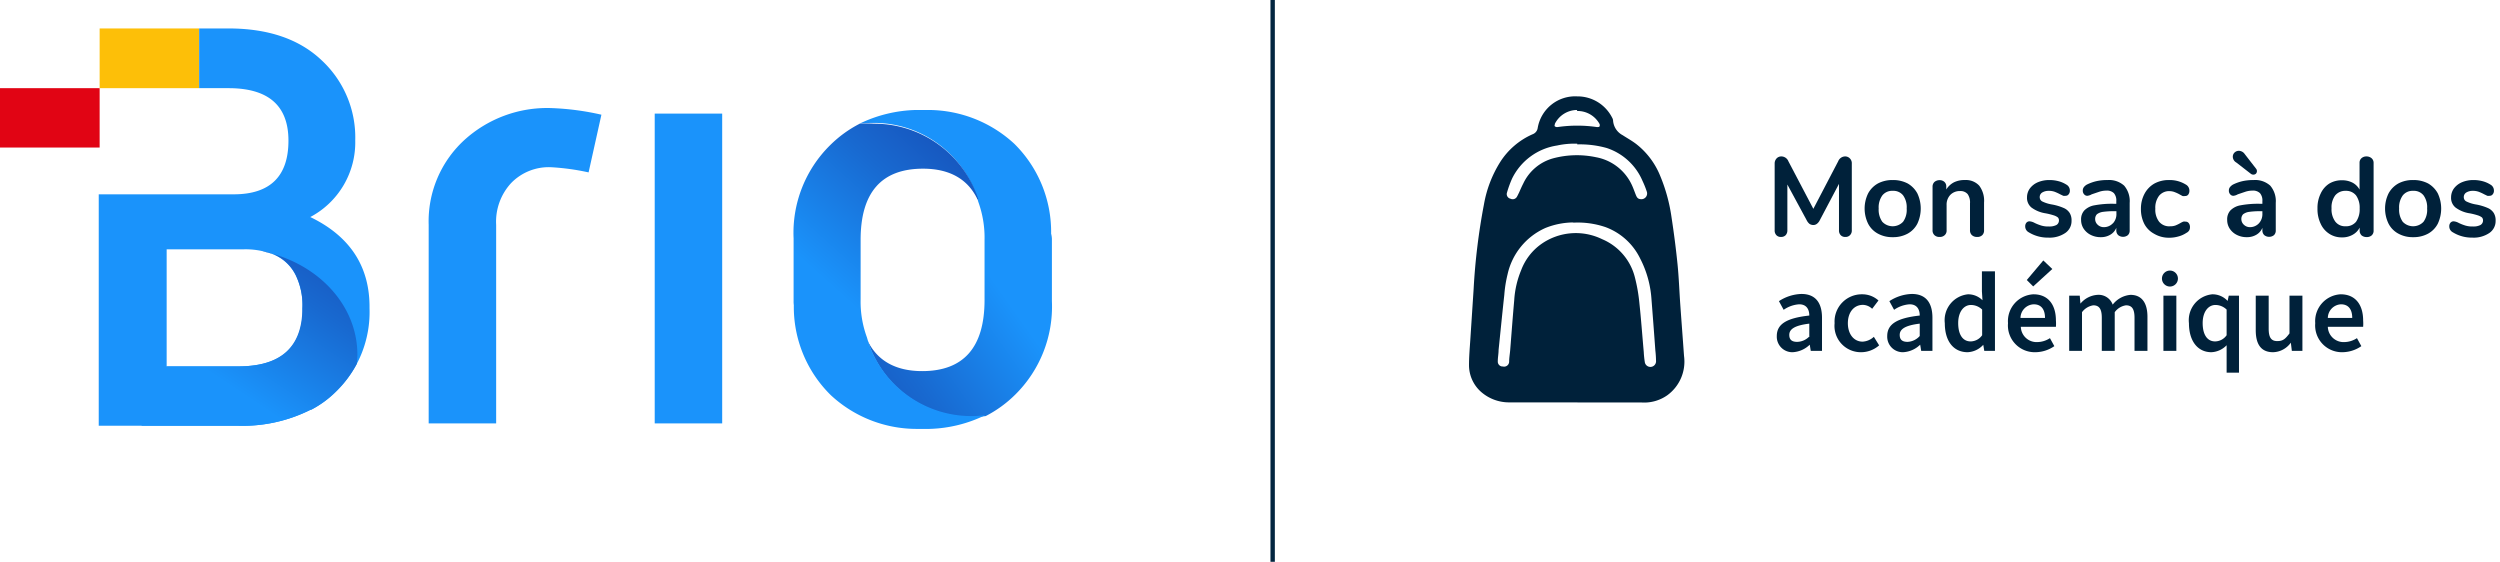<svg id="Layer_1" data-name="Layer 1" xmlns="http://www.w3.org/2000/svg" xmlns:xlink="http://www.w3.org/1999/xlink" width="222.31" height="49.96" viewBox="0 0 222.31 49.96">
  <defs>
    <style>
      .cls-1 {
        fill: #e10414;
      }

      .cls-2 {
        fill: url(#linear-gradient);
      }

      .cls-3 {
        fill: #1a93fb;
      }

      .cls-4 {
        fill: #fdbf08;
      }

      .cls-5 {
        fill: url(#linear-gradient-2);
      }

      .cls-6, .cls-8 {
        fill: none;
      }

      .cls-7 {
        fill: url(#linear-gradient-3);
      }

      .cls-8 {
        stroke: #032640;
        stroke-miterlimit: 10;
        stroke-width: 0.39px;
      }

      .cls-9 {
        fill: #00213a;
      }
    </style>
    <linearGradient id="linear-gradient" x1="85.84" y1="-907.21" x2="71.86" y2="-917.08" gradientTransform="matrix(1, 0, 0, -1, 0, -885.84)" gradientUnits="userSpaceOnUse">
      <stop offset="0" stop-color="#1a93fb"/>
      <stop offset="0.63" stop-color="#1869d0"/>
      <stop offset="1" stop-color="#1754bc"/>
    </linearGradient>
    <linearGradient id="linear-gradient-2" x1="-636.05" y1="2120.6" x2="-647.47" y2="2107.86" gradientTransform="matrix(-1, 0, 0, 1, -558.62, -2092.01)" xlink:href="#linear-gradient"/>
    <linearGradient id="linear-gradient-3" x1="19.63" y1="-923.77" x2="30.33" y2="-907.82" gradientTransform="matrix(1, 0, 0, -1, 0, -885.84)" gradientUnits="userSpaceOnUse">
      <stop offset="0.18" stop-color="#1a93fb"/>
      <stop offset="0.7" stop-color="#1869d0"/>
      <stop offset="1" stop-color="#1754bc"/>
    </linearGradient>
  </defs>
  <g>
    <g>
      <rect class="cls-1" y="7.84" width="8.86" height="5.28"/>
      <path class="cls-2" d="M93.54,21.24v5.55a11,11,0,0,1-3.26,8.3A10.58,10.58,0,0,1,87.65,37a10.83,10.83,0,0,1-1.27.08,9.67,9.67,0,0,1-9.22-6.77h0C78,32.05,79.62,33,82,33c3.7,0,5.55-2.12,5.55-6.33V21.34a9.34,9.34,0,0,0-.56-3.4l-.07-.25a9.62,9.62,0,0,0-9.22-6.76,10.69,10.69,0,0,0-1.27.07,12.18,12.18,0,0,1,5-1.22h1.17a11.29,11.29,0,0,1,7.59,3,11,11,0,0,1,3.28,8A2.08,2.08,0,0,1,93.54,21.24Z"/>
      <path class="cls-3" d="M53.48,10.2l-1.14,5.13A20.83,20.83,0,0,0,49,14.87a4.66,4.66,0,0,0-3.55,1.41A5.07,5.07,0,0,0,44.12,20V37.65h-6V20a9.8,9.8,0,0,1,3.12-7.5A10.94,10.94,0,0,1,49,9.61,23.62,23.62,0,0,1,53.48,10.2Z"/>
      <path class="cls-3" d="M64.22,37.65h-6V10.1h6Z"/>
      <path class="cls-4" d="M8.86,7.84V2.53h8.85V7.84Z"/>
      <path class="cls-5" d="M70.57,26.74V21.2a10.94,10.94,0,0,1,3.26-8.3A10.56,10.56,0,0,1,76.45,11,9.1,9.1,0,0,1,77.72,11,9.73,9.73,0,0,1,87,17.72h-.08C86.07,15.94,84.46,15,82.08,15c-3.7,0-5.55,2.12-5.55,6.33v5.28A9.2,9.2,0,0,0,77.09,30l.07.24A9.67,9.67,0,0,0,86.38,37a7.77,7.77,0,0,0,1.27-.1,12,12,0,0,1-5,1.24H81.47a11.21,11.21,0,0,1-7.59-3,11,11,0,0,1-3.29-8A2.75,2.75,0,0,1,70.57,26.74Z"/>
      <path class="cls-6" d="M23.92,22.24a7.72,7.72,0,0,0-2.24-.31H14.82V32.34h6.4c3.41,0,5.28-1.39,5.64-4.14a7.07,7.07,0,0,0,.08-1,6.8,6.8,0,0,0-.59-2.95A4,4,0,0,0,23.92,22.24Z"/>
      <path class="cls-3" d="M27.59,19.3a7.51,7.51,0,0,0,4-6.82,9.36,9.36,0,0,0-3-7.13c-2-1.89-4.77-2.82-8.27-2.82H17.71V7.84l2.61,0q5.33,0,5.33,4.67c0,3.17-1.63,4.77-4.87,4.77h-6v0h-6V37.86H21.22a13.44,13.44,0,0,0,6.42-1.43s0,0,.05,0a9.15,9.15,0,0,0,2.17-1.58,9.89,9.89,0,0,0,3-7.44C32.9,23.7,31.12,21,27.59,19.3Zm-.73,9.15c-.36,2.75-2.23,4.13-5.64,4.13h-6.4V22.17h6.86a6.83,6.83,0,0,1,2.24.32,3.84,3.84,0,0,1,2.38,2,6.13,6.13,0,0,1,.59,2.95A5,5,0,0,1,26.86,28.45Z"/>
      <path class="cls-7" d="M23.43,22.34l.49.12a3.86,3.86,0,0,1,2.38,2,6.09,6.09,0,0,1,.59,2.94,9.26,9.26,0,0,1-.07,1.05c-.37,2.75-2.24,4.13-5.65,4.13H14.82l-2.24,5.28h8.61a13.48,13.48,0,0,0,6.43-1.43s0,0,.05,0a8.9,8.9,0,0,0,2.16-1.58,10,10,0,0,0,1.9-2.5h0c0-.27.05-.54.05-.81,0-4.43-3.53-8.15-8.35-9.17Z"/>
    </g>
    <line class="cls-8" x1="113.17" x2="113.17" y2="49.96"/>
    <path class="cls-9" d="M140.29,35.78h-6a3.77,3.77,0,0,1-2.49-.85,3.17,3.17,0,0,1-1.17-2.45c0-.73.06-1.45.11-2.18l.3-4.59a56.24,56.24,0,0,1,.92-7.54,10.45,10.45,0,0,1,1.43-3.74,6.53,6.53,0,0,1,2.89-2.49.7.7,0,0,0,.46-.57,3.38,3.38,0,0,1,3.51-2.8,3.45,3.45,0,0,1,3.1,1.88.63.63,0,0,1,.09.25,1.59,1.59,0,0,0,.85,1.32c.4.26.82.49,1.2.78a6.85,6.85,0,0,1,2.15,2.86,15,15,0,0,1,1,3.67c.21,1.37.39,2.76.53,4.14.12,1.17.16,2.34.24,3.51.11,1.56.23,3.11.34,4.67a3.7,3.7,0,0,1-1.49,3.5,3.57,3.57,0,0,1-2.29.64l-3.33,0h-2.38Zm-.38-16a6.81,6.81,0,0,0-2.48.49,5.9,5.9,0,0,0-3.37,4.12,11,11,0,0,0-.29,1.82c-.18,1.64-.34,3.28-.51,4.92,0,.33-.07.65-.07,1a.43.43,0,0,0,.45.46.45.45,0,0,0,.56-.43c0-.33.06-.66.09-1,.12-1.49.23-3,.36-4.45a8.3,8.3,0,0,1,.62-2.69,5,5,0,0,1,1.76-2.3,5.33,5.33,0,0,1,5.44-.45,5,5,0,0,1,2.91,3.39,14.55,14.55,0,0,1,.39,2.19c.16,1.48.27,3,.4,4.46a8.27,8.27,0,0,0,.09.87.5.5,0,0,0,1-.11,9.07,9.07,0,0,0-.06-.91c-.11-1.54-.23-3.09-.35-4.63a9.15,9.15,0,0,0-1-3.54,5.57,5.57,0,0,0-3.07-2.79A7.6,7.6,0,0,0,139.91,19.8Zm.35-7a7.09,7.09,0,0,0-1.8.16,5.35,5.35,0,0,0-4,2.94,9.63,9.63,0,0,0-.46,1.27.42.42,0,0,0,.32.52.43.43,0,0,0,.58-.19c.06-.1.11-.22.17-.33.12-.27.24-.55.38-.82a4.15,4.15,0,0,1,2.66-2.25,8.18,8.18,0,0,1,3.81-.1,4.38,4.38,0,0,1,3.24,2.58c.11.25.2.51.3.76s.19.37.43.39a.51.51,0,0,0,.54-.7,8,8,0,0,0-.37-.92,5.23,5.23,0,0,0-3.19-2.93A8.81,8.81,0,0,0,140.26,12.84Zm0-3A2.22,2.22,0,0,0,138.27,11c0,.07-.07.19,0,.24s.15.07.23.06a12.14,12.14,0,0,1,3.51,0c.08,0,.2,0,.22-.05a.26.26,0,0,0,0-.24A2.23,2.23,0,0,0,140.22,9.87Z"/>
    <g>
      <path class="cls-9" d="M164.5,14.09a.61.61,0,0,1,.17.46v5.92a.57.57,0,0,1-.16.44.54.54,0,0,1-.42.16.53.53,0,0,1-.41-.16.6.6,0,0,1-.15-.44V16.35l-1.7,3.22a.91.91,0,0,1-.26.33.52.52,0,0,1-.33.11.64.64,0,0,1-.33-.1,1,1,0,0,1-.26-.34l-1.71-3.16v4.06a.62.62,0,0,1-.15.44.55.55,0,0,1-.42.16.53.53,0,0,1-.41-.16.6.6,0,0,1-.15-.44V14.55a.65.65,0,0,1,.17-.46.57.57,0,0,1,.44-.18.68.68,0,0,1,.61.43l2.22,4.23,2.21-4.23a.68.68,0,0,1,.59-.43A.58.58,0,0,1,164.5,14.09Z"/>
      <path class="cls-9" d="M167,20.78a2.1,2.1,0,0,1-.88-.89,3.07,3.07,0,0,1,0-2.69,2.22,2.22,0,0,1,.88-.89,2.75,2.75,0,0,1,1.31-.3,2.79,2.79,0,0,1,1.32.3,2.26,2.26,0,0,1,.87.89,3.17,3.17,0,0,1,0,2.69,2.13,2.13,0,0,1-.87.89,2.68,2.68,0,0,1-1.32.31A2.64,2.64,0,0,1,167,20.78Zm2.23-1.06a1.81,1.81,0,0,0,.32-1.18,1.81,1.81,0,0,0-.32-1.17,1.1,1.1,0,0,0-.92-.4,1.11,1.11,0,0,0-.92.4,1.81,1.81,0,0,0-.33,1.17,1.87,1.87,0,0,0,.32,1.18,1.27,1.27,0,0,0,1.85,0Z"/>
      <path class="cls-9" d="M176,16.51a2.22,2.22,0,0,1,.43,1.5v2.46a.57.57,0,0,1-.16.44.61.61,0,0,1-.46.16.65.65,0,0,1-.46-.16.57.57,0,0,1-.17-.44V18.08a1.28,1.28,0,0,0-.21-.82.83.83,0,0,0-.68-.27,1.16,1.16,0,0,0-.86.34,1.26,1.26,0,0,0-.33.91v2.23a.54.54,0,0,1-.17.44.61.61,0,0,1-.46.16.61.61,0,0,1-.45-.16.57.57,0,0,1-.17-.44V16.6a.57.57,0,0,1,.17-.42.69.69,0,0,1,.46-.16.61.61,0,0,1,.43.16.52.52,0,0,1,.16.4v.27a1.76,1.76,0,0,1,.67-.63,2.11,2.11,0,0,1,1-.21A1.6,1.6,0,0,1,176,16.51Z"/>
      <path class="cls-9" d="M180.41,20.66a.59.59,0,0,1-.32-.54.48.48,0,0,1,.11-.32.37.37,0,0,1,.27-.12,1.13,1.13,0,0,1,.47.15,4.16,4.16,0,0,0,.59.23,2.12,2.12,0,0,0,.67.08,1.36,1.36,0,0,0,.66-.13.46.46,0,0,0,.23-.4.4.4,0,0,0-.09-.27,1.15,1.15,0,0,0-.34-.18,6.07,6.07,0,0,0-.75-.19,2.81,2.81,0,0,1-1.27-.52,1.11,1.11,0,0,1-.39-.91,1.34,1.34,0,0,1,.26-.79,1.74,1.74,0,0,1,.72-.55,2.59,2.59,0,0,1,1-.19,3.1,3.1,0,0,1,.81.1,2.47,2.47,0,0,1,.7.3.6.6,0,0,1,.32.54.47.47,0,0,1-.11.33.32.32,0,0,1-.27.13.52.52,0,0,1-.21,0l-.27-.13a4.09,4.09,0,0,0-.5-.23,1.54,1.54,0,0,0-.52-.08,1.08,1.08,0,0,0-.58.15.47.47,0,0,0-.22.41.42.42,0,0,0,.22.38,3.11,3.11,0,0,0,.85.27,4.62,4.62,0,0,1,1.05.31,1.17,1.17,0,0,1,.55.46,1.25,1.25,0,0,1,.16.68,1.28,1.28,0,0,1-.56,1.09,2.48,2.48,0,0,1-1.51.41A3.21,3.21,0,0,1,180.41,20.66Z"/>
      <path class="cls-9" d="M188.89,16.51a2.12,2.12,0,0,1,.49,1.53v2.45a.55.55,0,0,1-.16.42.69.69,0,0,1-.86,0,.57.57,0,0,1-.17-.42v-.23a1.26,1.26,0,0,1-.53.61,1.61,1.61,0,0,1-.85.22,1.91,1.91,0,0,1-.89-.2,1.6,1.6,0,0,1-.63-.55,1.4,1.4,0,0,1-.23-.78,1.17,1.17,0,0,1,.28-.84,1.66,1.66,0,0,1,.89-.46,8.48,8.48,0,0,1,1.71-.14h.25v-.23a1,1,0,0,0-.21-.71.88.88,0,0,0-.68-.23,2.06,2.06,0,0,0-.59.09l-.71.24a.93.93,0,0,1-.38.13.35.35,0,0,1-.29-.13.46.46,0,0,1-.12-.33.49.49,0,0,1,.09-.3.87.87,0,0,1,.28-.24,3.9,3.9,0,0,1,.84-.3,4.45,4.45,0,0,1,1-.1A2,2,0,0,1,188.89,16.51Zm-1,3.35a1.2,1.2,0,0,0,.31-.87v-.21H188a7,7,0,0,0-1,.06,1.15,1.15,0,0,0-.53.21.59.59,0,0,0-.16.42.68.68,0,0,0,.23.52.77.77,0,0,0,.55.21A1.08,1.08,0,0,0,187.88,19.86Z"/>
      <path class="cls-9" d="M191.54,20.78a2.12,2.12,0,0,1-.86-.87,2.88,2.88,0,0,1-.3-1.34,2.79,2.79,0,0,1,.32-1.34,2.27,2.27,0,0,1,.88-.91,2.67,2.67,0,0,1,1.31-.31,2.73,2.73,0,0,1,1.48.4.61.61,0,0,1,.32.54.56.56,0,0,1-.1.35.33.33,0,0,1-.28.13.66.66,0,0,1-.23,0l-.24-.13a2.67,2.67,0,0,0-.42-.2A1.27,1.27,0,0,0,193,17a1.16,1.16,0,0,0-1,.4,1.75,1.75,0,0,0-.34,1.16,1.75,1.75,0,0,0,.34,1.16,1.16,1.16,0,0,0,1,.4,1.25,1.25,0,0,0,.45-.07,3.34,3.34,0,0,0,.43-.21,2.08,2.08,0,0,1,.26-.13.6.6,0,0,1,.22,0,.32.32,0,0,1,.27.13.54.54,0,0,1,.11.35.56.56,0,0,1-.07.3.61.61,0,0,1-.25.22,2.38,2.38,0,0,1-.72.32,2.94,2.94,0,0,1-.84.11A2.55,2.55,0,0,1,191.54,20.78Z"/>
      <path class="cls-9" d="M201.88,16.51a2.12,2.12,0,0,1,.49,1.53v2.45a.55.55,0,0,1-.16.42.69.69,0,0,1-.86,0,.57.57,0,0,1-.17-.42v-.23a1.26,1.26,0,0,1-.53.61,1.61,1.61,0,0,1-.85.22,1.91,1.91,0,0,1-.89-.2,1.6,1.6,0,0,1-.63-.55,1.4,1.4,0,0,1-.23-.78,1.17,1.17,0,0,1,.28-.84,1.66,1.66,0,0,1,.89-.46,8.48,8.48,0,0,1,1.71-.14h.25v-.23a1,1,0,0,0-.21-.71.88.88,0,0,0-.68-.23,2.06,2.06,0,0,0-.59.09l-.71.24a.93.93,0,0,1-.38.13.35.35,0,0,1-.29-.13.46.46,0,0,1-.12-.33.49.49,0,0,1,.09-.3,1,1,0,0,1,.28-.24,3.9,3.9,0,0,1,.84-.3,4.45,4.45,0,0,1,1-.1A2,2,0,0,1,201.88,16.51Zm-3.33-2.58a.51.51,0,0,1,.16-.37.55.55,0,0,1,.38-.15.65.65,0,0,1,.52.29l1,1.29a.34.34,0,0,1,0,.45.33.33,0,0,1-.23.09.36.36,0,0,1-.23-.08l-1.29-1A.6.6,0,0,1,198.55,13.93Zm2.32,5.93a1.2,1.2,0,0,0,.31-.87v-.21H201a7,7,0,0,0-1,.06,1.15,1.15,0,0,0-.53.21.59.59,0,0,0-.16.42.68.68,0,0,0,.23.52.77.77,0,0,0,.55.21A1.08,1.08,0,0,0,200.87,19.86Z"/>
      <path class="cls-9" d="M210.89,14.07a.54.54,0,0,1,.18.42v6a.55.55,0,0,1-.17.44.64.64,0,0,1-.45.15.68.68,0,0,1-.45-.15.59.59,0,0,1-.17-.44v-.25a1.5,1.5,0,0,1-.63.64,1.86,1.86,0,0,1-.95.23,2,2,0,0,1-1.12-.32,2.07,2.07,0,0,1-.77-.9,3,3,0,0,1-.28-1.35,2.88,2.88,0,0,1,.28-1.32,2.08,2.08,0,0,1,.76-.89,2.15,2.15,0,0,1,1.13-.3,2,2,0,0,1,.94.21,1.51,1.51,0,0,1,.63.62V14.47a.53.53,0,0,1,.17-.4.64.64,0,0,1,.44-.16A.69.69,0,0,1,210.89,14.07Zm-1.38,5.65a1.93,1.93,0,0,0,.32-1.18,1.86,1.86,0,0,0-.32-1.16,1.12,1.12,0,0,0-.92-.41,1.16,1.16,0,0,0-.93.4,1.77,1.77,0,0,0-.33,1.15,1.84,1.84,0,0,0,.33,1.18,1.08,1.08,0,0,0,.92.42A1.13,1.13,0,0,0,209.51,19.72Z"/>
      <path class="cls-9" d="M213.28,20.78a2.1,2.1,0,0,1-.88-.89,3.07,3.07,0,0,1,0-2.69,2.22,2.22,0,0,1,.88-.89,2.72,2.72,0,0,1,1.31-.3,2.79,2.79,0,0,1,1.32.3,2.26,2.26,0,0,1,.87.89,3.17,3.17,0,0,1,0,2.69,2.13,2.13,0,0,1-.87.89,2.68,2.68,0,0,1-1.32.31A2.62,2.62,0,0,1,213.28,20.78Zm2.23-1.06a1.81,1.81,0,0,0,.32-1.18,1.81,1.81,0,0,0-.32-1.17,1.1,1.1,0,0,0-.92-.4,1.11,1.11,0,0,0-.92.4,1.81,1.81,0,0,0-.33,1.17,1.87,1.87,0,0,0,.32,1.18,1.27,1.27,0,0,0,1.85,0Z"/>
      <path class="cls-9" d="M218.12,20.66a.59.59,0,0,1-.32-.54.48.48,0,0,1,.11-.32.37.37,0,0,1,.27-.12,1.13,1.13,0,0,1,.47.15,4.16,4.16,0,0,0,.59.23,2.12,2.12,0,0,0,.67.08,1.36,1.36,0,0,0,.66-.13.46.46,0,0,0,.23-.4.4.4,0,0,0-.09-.27,1.15,1.15,0,0,0-.34-.18,6.07,6.07,0,0,0-.75-.19,2.81,2.81,0,0,1-1.27-.52,1.11,1.11,0,0,1-.39-.91,1.34,1.34,0,0,1,.26-.79,1.74,1.74,0,0,1,.72-.55,2.59,2.59,0,0,1,1-.19,3.1,3.1,0,0,1,.81.1,2.47,2.47,0,0,1,.7.3.6.6,0,0,1,.32.54.47.47,0,0,1-.11.33.32.32,0,0,1-.27.13.52.52,0,0,1-.21,0l-.27-.13a4.09,4.09,0,0,0-.5-.23,1.54,1.54,0,0,0-.52-.08,1.08,1.08,0,0,0-.58.15.47.47,0,0,0-.22.41.42.42,0,0,0,.22.38,3.11,3.11,0,0,0,.85.27,4.62,4.62,0,0,1,1.05.31,1.17,1.17,0,0,1,.55.46,1.25,1.25,0,0,1,.16.68,1.28,1.28,0,0,1-.56,1.09,2.48,2.48,0,0,1-1.51.41A3.21,3.21,0,0,1,218.12,20.66Z"/>
    </g>
    <g>
      <path class="cls-9" d="M158,29.88c0-1.06.87-1.6,2.89-1.82,0-.53-.23-1-.9-1a2.72,2.72,0,0,0-1.38.49l-.42-.77a3.84,3.84,0,0,1,2-.64c1.22,0,1.83.75,1.83,2.12V31.2h-1l-.09-.55h0a2.35,2.35,0,0,1-1.52.67A1.38,1.38,0,0,1,158,29.88Zm2.89,0v-1.1c-1.34.16-1.78.51-1.78,1s.3.62.71.62A1.55,1.55,0,0,0,160.93,29.88Z"/>
      <path class="cls-9" d="M163.14,28.74a2.42,2.42,0,0,1,2.46-2.57,2.14,2.14,0,0,1,1.44.55l-.56.74a1.23,1.23,0,0,0-.82-.35c-.79,0-1.34.65-1.34,1.63s.54,1.64,1.31,1.64a1.59,1.59,0,0,0,1-.43l.47.76a2.43,2.43,0,0,1-1.6.61A2.34,2.34,0,0,1,163.14,28.74Z"/>
      <path class="cls-9" d="M167.82,29.88c0-1.06.87-1.6,2.89-1.82,0-.53-.23-1-.9-1a2.72,2.72,0,0,0-1.38.49l-.42-.77a3.84,3.84,0,0,1,2-.64c1.22,0,1.83.75,1.83,2.12V31.2h-1l-.09-.55h0a2.35,2.35,0,0,1-1.52.67A1.38,1.38,0,0,1,167.82,29.88Zm2.89,0v-1.1c-1.34.16-1.78.51-1.78,1s.3.62.71.62A1.55,1.55,0,0,0,170.71,29.88Z"/>
      <path class="cls-9" d="M172.94,28.74A2.31,2.31,0,0,1,175,26.17a1.8,1.8,0,0,1,1.29.53l-.05-.79V24.13h1.16V31.2h-.95l-.09-.54h0a2,2,0,0,1-1.39.66C173.73,31.32,172.94,30.36,172.94,28.74Zm3.32,1.07V27.53a1.43,1.43,0,0,0-1-.41c-.62,0-1.13.59-1.13,1.61s.4,1.63,1.11,1.63A1.27,1.27,0,0,0,176.26,29.81Z"/>
      <path class="cls-9" d="M178.56,28.74a2.39,2.39,0,0,1,2.26-2.57c1.33,0,2,.95,2,2.33a3.6,3.6,0,0,1,0,.56h-3.12a1.4,1.4,0,0,0,1.45,1.36,2.12,2.12,0,0,0,1.14-.35l.39.71a3,3,0,0,1-1.68.54A2.38,2.38,0,0,1,178.56,28.74Zm3.29-.47c0-.75-.33-1.21-1-1.21a1.23,1.23,0,0,0-1.18,1.21Zm-1.62-3.37,1.47-1.74.8.76-1.7,1.55Z"/>
      <path class="cls-9" d="M184,26.29h.94L185,27h0a2.14,2.14,0,0,1,1.51-.78,1.33,1.33,0,0,1,1.36.87,2.23,2.23,0,0,1,1.58-.87c1,0,1.51.71,1.51,1.95V31.2h-1.15V28.26c0-.8-.24-1.11-.76-1.11a1.51,1.51,0,0,0-1,.61V31.2h-1.15V28.26c0-.8-.24-1.11-.76-1.11a1.55,1.55,0,0,0-1,.61V31.2H184Z"/>
      <path class="cls-9" d="M192.25,24.77a.71.71,0,0,1,1.42,0,.71.71,0,0,1-1.42,0Zm.13,1.52h1.15V31.2h-1.15Z"/>
      <path class="cls-9" d="M198,31.52l0-.82a2,2,0,0,1-1.35.62c-1.23,0-2-1-2-2.58a2.31,2.31,0,0,1,2.08-2.57,1.83,1.83,0,0,1,1.36.59h0l.1-.47h.91v6.85H198Zm0-1.71V27.53a1.43,1.43,0,0,0-1-.41c-.62,0-1.13.59-1.13,1.61s.4,1.63,1.11,1.63A1.27,1.27,0,0,0,198,29.81Z"/>
      <path class="cls-9" d="M200.59,29.36V26.29h1.15v2.93c0,.8.23,1.11.76,1.11s.72-.2,1.09-.68V26.29h1.15V31.2h-.94l-.09-.73h0a2,2,0,0,1-1.58.85C201.05,31.32,200.59,30.6,200.59,29.36Z"/>
      <path class="cls-9" d="M205.88,28.74a2.39,2.39,0,0,1,2.26-2.57c1.33,0,2,.95,2,2.33a3.6,3.6,0,0,1,0,.56H207a1.4,1.4,0,0,0,1.45,1.36,2.12,2.12,0,0,0,1.14-.35l.39.71a3,3,0,0,1-1.68.54A2.38,2.38,0,0,1,205.88,28.74Zm3.29-.47c0-.75-.33-1.21-1-1.21A1.23,1.23,0,0,0,207,28.27Z"/>
    </g>
  </g>
</svg>
